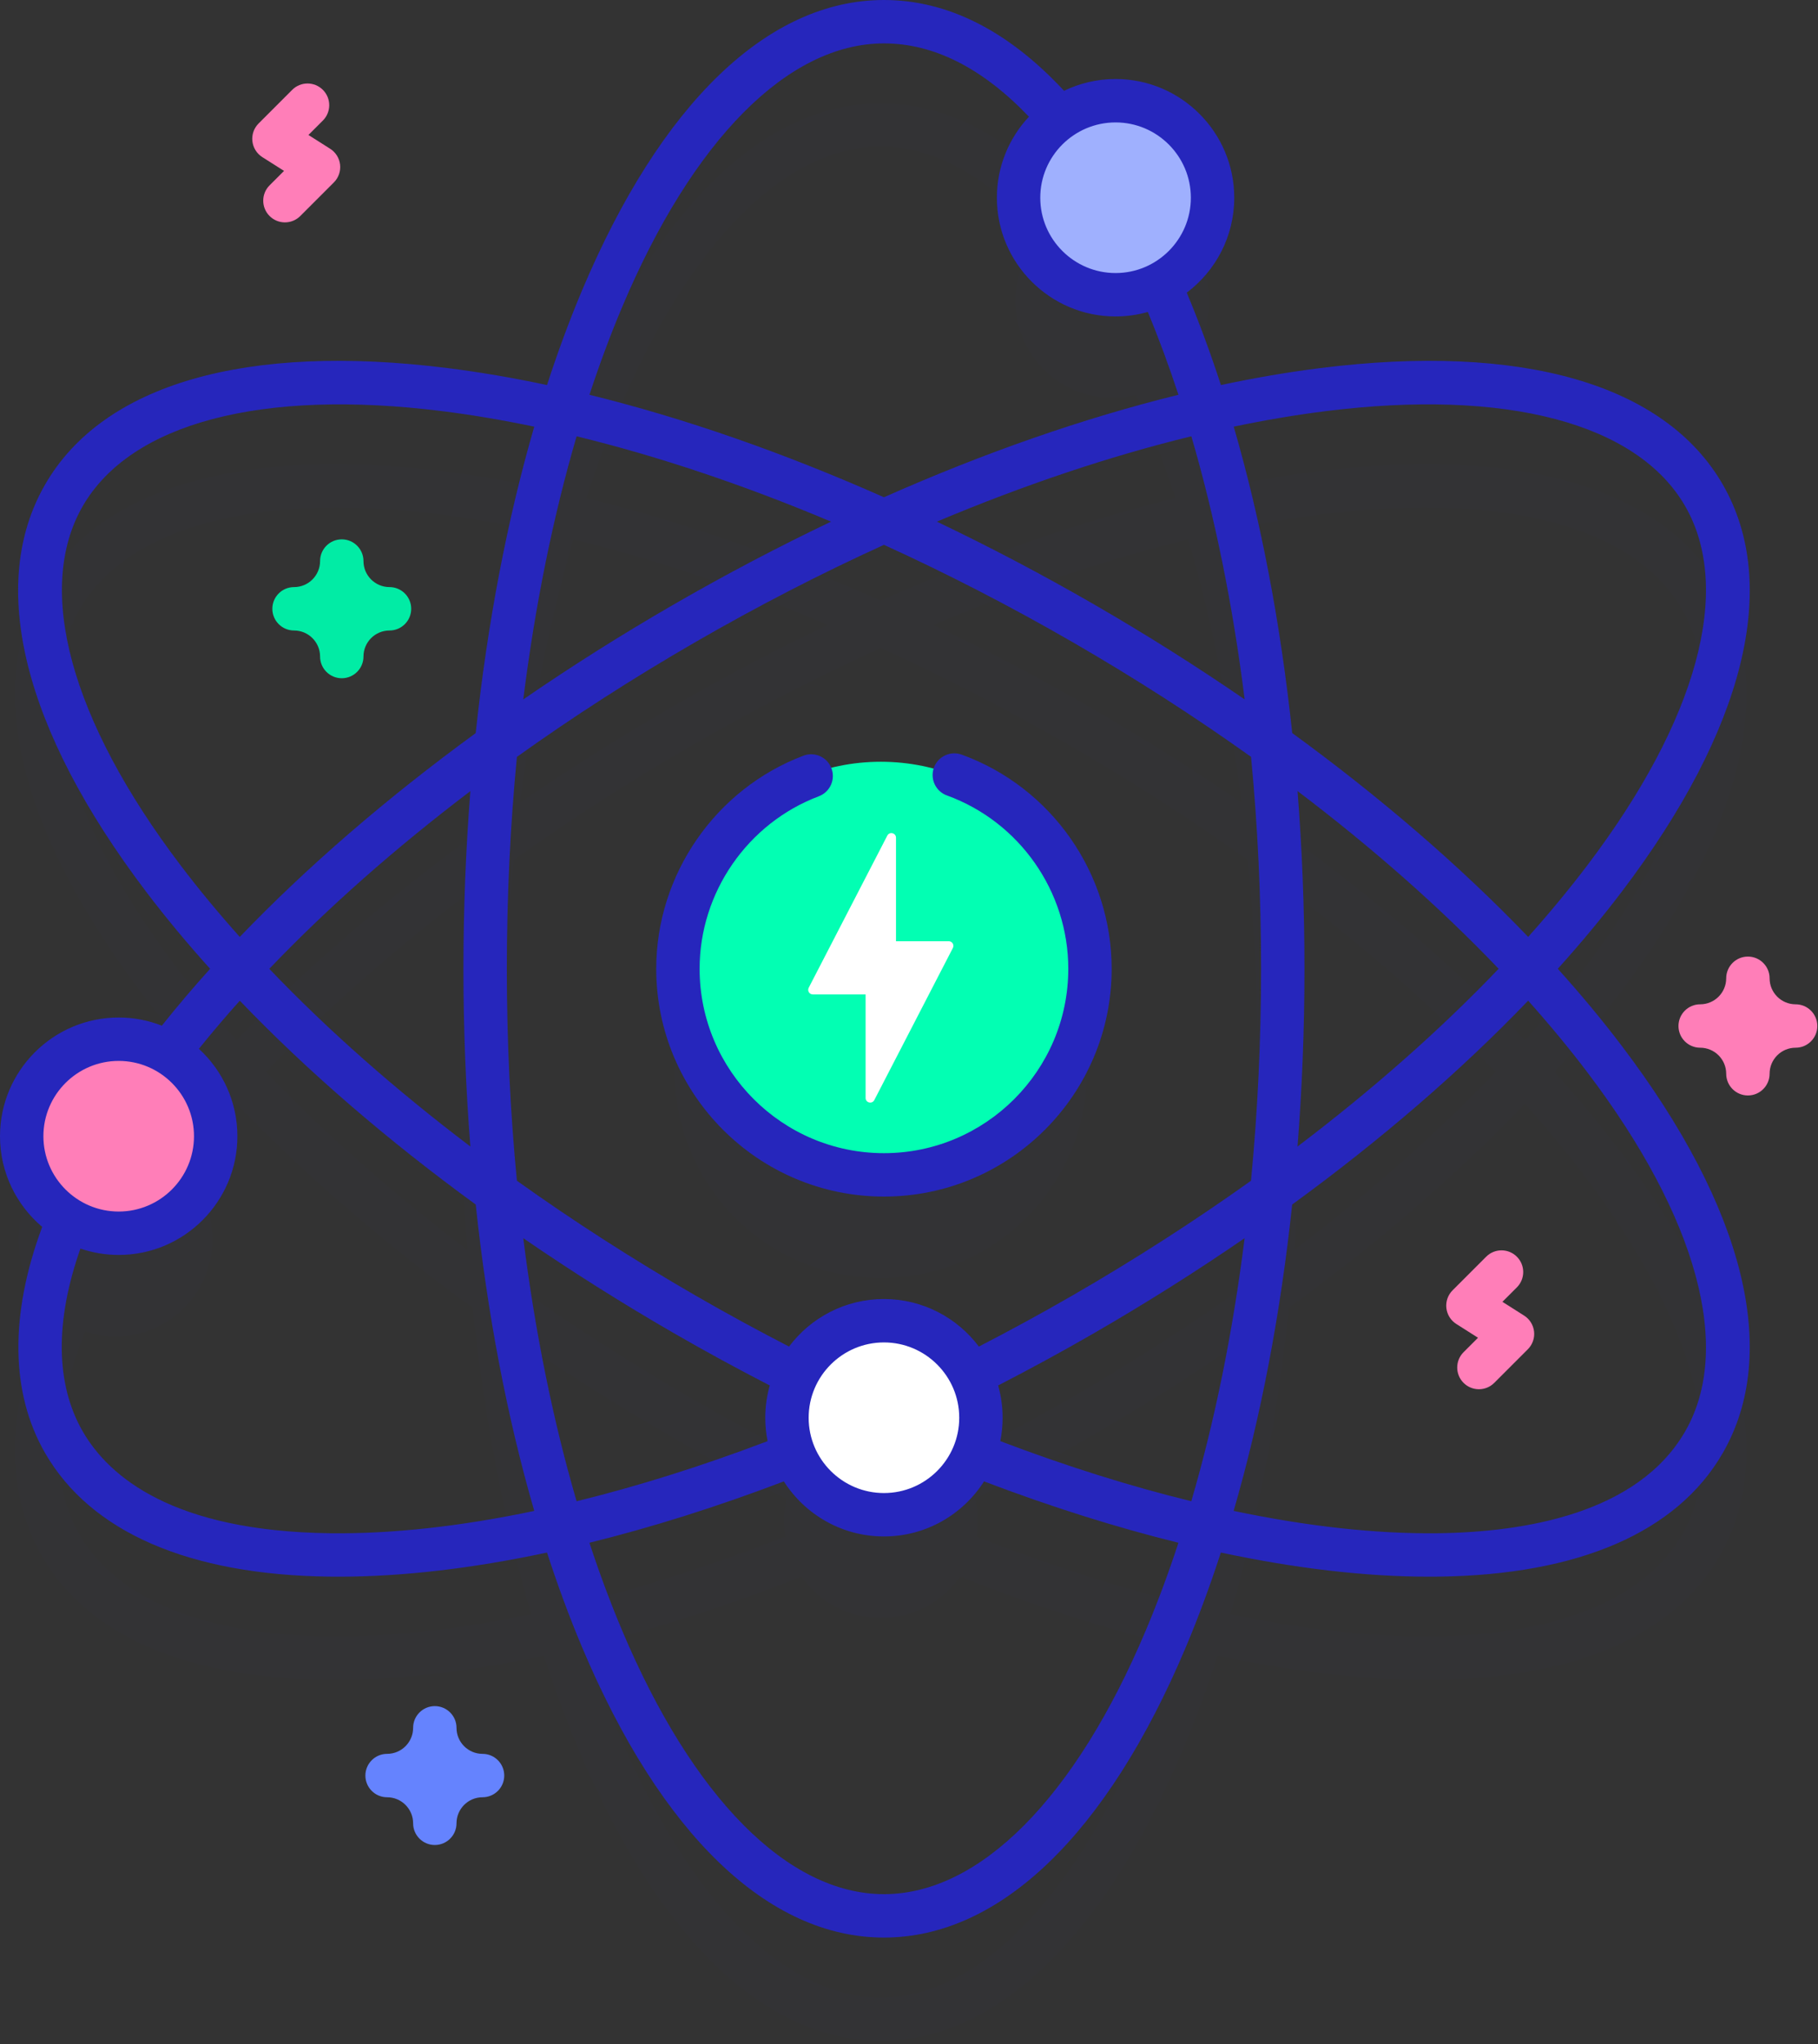 <svg width="419" height="471" viewBox="0 0 419 471" fill="none" xmlns="http://www.w3.org/2000/svg">
<rect x="0" y="0" width="419" height="471" fill="#333333" stroke="none"/>
<g opacity="0.1">
<path opacity="0.1" d="M358.304 247C363.642 241.072 368.595 235.115 373.111 229.156C401.418 191.807 409.656 158.508 396.31 135.392C382.964 112.276 350.01 102.763 303.508 108.601C296.09 109.533 288.454 110.844 280.651 112.503C278.186 104.916 275.504 97.647 272.601 90.757C271.989 89.304 271.369 87.878 270.742 86.469C275.627 82.369 278.734 76.22 278.734 69.344C278.734 56.999 268.726 46.991 256.381 46.991C253.416 46.991 250.588 47.574 247.999 48.622C234.372 32.388 219.044 23.784 203 23.784C176.308 23.784 151.589 47.569 133.397 90.757C130.495 97.647 127.812 104.916 125.347 112.503C117.544 110.844 109.909 109.533 102.49 108.601C55.985 102.762 23.034 112.276 9.688 135.392C-3.658 158.508 4.581 191.808 32.887 229.156C37.403 235.114 42.356 241.072 47.694 247C42.532 252.733 37.736 258.493 33.341 264.255C31.222 263.588 28.967 263.228 26.628 263.228C14.283 263.228 4.275 273.236 4.275 285.581C4.275 291.815 6.829 297.451 10.946 301.505C1.472 323.782 0.907 343.4 9.687 358.608C20.467 377.28 44.041 387.077 77.212 387.077C85.108 387.077 93.548 386.521 102.488 385.399C109.906 384.467 117.542 383.156 125.345 381.497C127.81 389.084 130.492 396.353 133.395 403.243C151.586 446.431 176.305 470.216 202.998 470.216C229.691 470.216 254.409 446.431 272.601 403.243C275.503 396.353 278.186 389.084 280.651 381.497C288.454 383.156 296.089 384.467 303.508 385.399C312.451 386.522 320.887 387.077 328.784 387.077C361.952 387.076 385.53 377.278 396.309 358.608C409.655 335.492 401.416 302.192 373.11 264.844C368.595 258.885 363.642 252.928 358.304 247ZM304.755 118.523C313.134 117.471 321.048 116.953 328.439 116.953C357.775 116.953 378.83 125.114 387.651 140.392C398.694 159.519 390.49 189.671 365.142 223.116C360.959 228.635 356.392 234.156 351.472 239.655C335.946 223.471 317.578 207.607 297.086 192.68C294.404 167.47 289.85 143.631 283.597 122.093C290.818 120.581 297.884 119.386 304.755 118.523ZM180.94 354.046C164.279 360.6 147.902 365.855 132.166 369.689C126.723 351.083 122.588 330.663 119.876 309.07C130.929 316.668 142.515 323.987 154.543 330.931C163.403 336.046 172.32 340.849 181.241 345.336C180.857 346.977 180.648 348.685 180.648 350.444C180.647 351.671 180.75 352.873 180.94 354.046ZM224.76 345.336C233.682 340.849 242.598 336.047 251.458 330.931C263.486 323.987 275.072 316.668 286.125 309.07C283.413 330.663 279.277 351.083 273.835 369.689C258.098 365.854 241.722 360.6 225.061 354.046C225.251 352.873 225.354 351.671 225.354 350.444C225.353 348.686 225.143 346.978 224.76 345.336ZM246.458 322.271C237.79 327.275 229.073 331.973 220.355 336.36C216.257 331.316 210.006 328.09 203 328.09C195.994 328.09 189.743 331.316 185.645 336.36C176.927 331.972 168.21 327.275 159.542 322.271C145.118 313.943 131.347 305.079 118.407 295.839C116.875 280.013 116.084 263.655 116.084 246.999C116.084 230.343 116.876 213.986 118.407 198.159C131.347 188.919 145.117 180.055 159.542 171.727C173.966 163.399 188.528 155.906 203 149.319C217.472 155.906 232.034 163.399 246.458 171.727C260.882 180.055 274.653 188.919 287.593 198.159C289.125 213.985 289.916 230.343 289.916 246.999C289.916 263.655 289.124 280.012 287.593 295.839C274.653 305.079 260.882 313.944 246.458 322.271ZM107.683 287.953C90.339 274.808 74.722 261.016 61.331 247C74.723 232.984 90.339 219.192 107.683 206.047C106.629 219.419 106.084 233.111 106.084 247C106.084 260.889 106.629 274.582 107.683 287.953ZM154.542 163.068C142.514 170.012 130.928 177.331 119.875 184.929C122.587 163.336 126.723 142.916 132.165 124.31C150.999 128.899 170.752 135.528 190.808 143.976C178.701 149.75 166.57 156.124 154.542 163.068ZM215.192 143.977C235.248 135.529 255.001 128.901 273.835 124.311C279.278 142.917 283.413 163.337 286.125 184.93C275.072 177.331 263.486 170.013 251.458 163.069C239.43 156.124 227.299 149.75 215.192 143.977ZM298.317 206.047C315.661 219.192 331.278 232.984 344.669 247C331.277 261.016 315.661 274.808 298.317 287.953C299.371 274.581 299.916 260.889 299.916 247C299.916 233.111 299.371 219.419 298.317 206.047ZM142.613 94.639C158.903 55.965 180.914 33.784 203 33.784C215.616 33.784 228.206 41.033 239.721 54.448C236.184 58.402 234.03 63.621 234.03 69.344C234.03 81.689 244.038 91.697 256.383 91.697C258.261 91.697 260.084 91.462 261.827 91.026C262.353 92.214 262.873 93.418 263.387 94.639C266.075 101.021 268.573 107.737 270.875 114.747C249.096 120.101 226.174 128.077 203 138.359C179.827 128.077 156.904 120.101 135.125 114.747C137.427 107.738 139.925 101.021 142.613 94.639ZM40.858 223.116C15.51 189.672 7.306 159.52 18.349 140.392C27.17 125.113 48.221 116.953 77.561 116.953C84.95 116.953 92.868 117.471 101.245 118.523C108.116 119.386 115.181 120.581 122.403 122.092C116.15 143.63 111.596 167.469 108.914 192.679C88.422 207.606 70.054 223.47 54.528 239.654C49.609 234.156 45.041 228.635 40.858 223.116ZM101.245 375.477C59.605 380.706 29.393 372.735 18.349 353.608C11.46 341.675 12.063 325.451 19.645 306.815C21.843 307.538 24.189 307.934 26.629 307.934C38.974 307.934 48.982 297.926 48.982 285.581C48.982 279.202 46.305 273.451 42.019 269.379C45.885 264.362 50.055 259.344 54.527 254.346C70.053 270.53 88.421 286.394 108.913 301.321C111.595 326.531 116.149 350.37 122.402 371.908C115.181 373.419 108.116 374.614 101.245 375.477ZM263.387 399.361C247.097 438.035 225.086 460.216 203 460.216C180.914 460.216 158.903 438.035 142.613 399.361C139.925 392.979 137.427 386.263 135.125 379.253C151.154 375.313 167.802 369.954 184.716 363.296C188.761 369.04 195.44 372.797 202.999 372.797C210.558 372.797 217.237 369.04 221.282 363.296C238.196 369.954 254.844 375.312 270.873 379.253C268.573 386.262 266.075 392.979 263.387 399.361ZM387.65 353.608C376.607 372.735 346.394 380.707 304.754 375.477C297.883 374.614 290.818 373.419 283.596 371.908C289.849 350.37 294.403 326.531 297.085 301.321C317.577 286.394 335.945 270.53 351.471 254.346C356.391 259.845 360.958 265.366 365.141 270.885C390.489 304.329 398.693 334.48 387.65 353.608Z" fill="#2626BC"/>
<path opacity="0.1" d="M203 294.485C229.225 294.485 250.485 273.225 250.485 247C250.485 220.775 229.225 199.515 203 199.515C176.775 199.515 155.515 220.775 155.515 247C155.515 273.225 176.775 294.485 203 294.485Z" fill="#2626BC"/>
</g>
<path d="M203 270.485C229.225 270.485 250.485 249.225 250.485 223C250.485 196.775 229.225 175.515 203 175.515C176.775 175.515 155.515 196.775 155.515 223C155.515 249.225 176.775 270.485 203 270.485Z" fill="#02FFB3"/>
<path d="M218.67 216.871H206.503V193.017C206.503 191.905 205.009 191.542 204.499 192.53L186.388 227.58C186.023 228.286 186.536 229.129 187.331 229.129H199.498V252.983C199.498 254.095 200.992 254.458 201.502 253.47L219.613 218.42C219.978 217.713 219.465 216.871 218.67 216.871Z" fill="white"/>
<path d="M256.383 67.697C268.728 67.697 278.736 57.689 278.736 45.344C278.736 32.999 268.728 22.991 256.383 22.991C244.038 22.991 234.03 32.999 234.03 45.344C234.03 57.689 244.038 67.697 256.383 67.697Z" fill="#9FB0FE"/>
<path d="M26.63 283.934C38.975 283.934 48.983 273.926 48.983 261.581C48.983 249.236 38.975 239.228 26.63 239.228C14.285 239.228 4.277 249.236 4.277 261.581C4.277 273.926 14.285 283.934 26.63 283.934Z" fill="#FF7EB8"/>
<path d="M203.726 349.013C216.071 349.013 226.079 339.005 226.079 326.66C226.079 314.315 216.071 304.307 203.726 304.307C191.381 304.307 181.373 314.315 181.373 326.66C181.373 339.005 191.381 349.013 203.726 349.013Z" fill="white"/>
<path d="M359.03 223.216C364.368 217.288 369.321 211.331 373.837 205.372C402.144 168.023 410.382 134.724 397.036 111.608C383.69 88.492 350.736 78.978 304.234 84.817C296.819 85.748 289.186 87.059 281.386 88.717C278.973 81.298 276.346 74.191 273.513 67.432C280.155 62.437 284.46 54.492 284.46 45.56C284.46 30.477 272.189 18.207 257.107 18.207C252.856 18.207 248.828 19.182 245.235 20.92C232.337 7.05 218.38 0 203.724 0C177.032 0 152.313 23.785 134.121 66.973C131.219 73.863 128.536 81.132 126.071 88.719C118.268 87.06 110.633 85.749 103.214 84.817C56.709 78.978 23.758 88.492 10.412 111.608C-2.934 134.724 5.305 168.024 33.611 205.372C38.128 211.332 43.083 217.292 48.424 223.222C44.497 227.579 40.785 231.951 37.301 236.325C34.215 235.116 30.862 234.444 27.353 234.444C12.271 234.444 0 246.715 0 261.797C0 270.167 3.783 277.667 9.724 282.688C2.193 302.966 2.405 320.956 10.412 334.824C20.925 353.032 43.586 362.869 75.947 363.272C76.644 363.28 77.343 363.285 78.047 363.285C92.715 363.285 108.874 361.39 126.073 357.72C128.537 365.305 131.219 372.571 134.12 379.459C152.311 422.647 177.03 446.432 203.723 446.432C230.416 446.432 255.134 422.647 273.326 379.459C276.227 372.571 278.909 365.305 281.373 357.72C298.571 361.39 314.73 363.285 329.399 363.284C330.101 363.284 330.803 363.28 331.499 363.271C363.86 362.868 386.521 353.031 397.034 334.823C410.38 311.707 402.141 278.407 373.835 241.059C369.321 235.101 364.368 229.144 359.03 223.216ZM305.481 94.739C347.117 89.509 377.333 97.481 388.377 116.608C399.42 135.735 391.216 165.887 365.868 199.332C361.685 204.851 357.118 210.372 352.198 215.871C336.674 199.689 318.309 183.828 297.821 168.902C295.143 143.671 290.597 119.836 284.341 98.305C291.556 96.795 298.615 95.601 305.481 94.739ZM176.91 332.053C161.717 337.82 146.965 342.456 132.891 345.904C127.449 327.299 123.313 306.879 120.601 285.287C131.654 292.885 143.24 300.204 155.268 307.148C162.552 311.354 169.987 315.399 177.41 319.223C176.74 321.589 176.374 324.082 176.374 326.66C176.373 328.506 176.56 330.309 176.91 332.053ZM203.726 309.307C213.294 309.307 221.079 317.091 221.079 326.66C221.079 336.229 213.295 344.013 203.726 344.013C194.157 344.013 186.373 336.228 186.373 326.66C186.373 317.092 194.158 309.307 203.726 309.307ZM230.043 319.225C237.452 315.408 244.889 311.36 252.184 307.148C264.212 300.204 275.798 292.885 286.851 285.287C284.139 306.877 280.004 327.295 274.563 345.899C260.488 342.453 245.736 337.82 230.542 332.053C230.892 330.309 231.078 328.506 231.078 326.66C231.079 324.082 230.712 321.591 230.043 319.225ZM247.184 298.487C240.073 302.593 232.825 306.539 225.604 310.262C220.609 303.615 212.662 299.307 203.726 299.307C194.791 299.307 186.843 303.615 181.849 310.261C174.615 306.531 167.37 302.587 160.268 298.487C145.844 290.159 132.073 281.295 119.133 272.055C117.601 256.229 116.81 239.871 116.81 223.215C116.81 206.565 117.601 190.212 119.132 174.391C132.089 165.133 145.863 156.26 160.268 147.943C174.692 139.615 189.254 132.122 203.726 125.535C218.198 132.122 232.76 139.615 247.184 147.943C261.613 156.274 275.388 165.142 288.332 174.385C289.857 190.191 290.642 206.543 290.642 223.215C290.642 239.871 289.85 256.228 288.319 272.055C275.379 281.295 261.608 290.16 247.184 298.487ZM108.409 264.169C91.069 251.026 75.455 237.238 62.065 223.224C75.46 209.214 91.083 195.419 108.408 182.281C107.355 195.647 106.81 209.333 106.81 223.215C106.81 237.105 107.355 250.798 108.409 264.169ZM120.6 161.153C123.312 139.557 127.448 119.134 132.891 100.527C151.725 105.116 171.477 111.745 191.534 120.193C179.427 125.966 167.296 132.34 155.268 139.285C143.254 146.22 131.665 153.542 120.6 161.153ZM215.918 120.193C235.978 111.744 255.735 105.114 274.573 100.524C280.02 119.126 284.152 139.543 286.861 161.152C275.805 153.551 264.216 146.23 252.185 139.284C240.156 132.34 228.025 125.966 215.918 120.193ZM299.05 182.268C316.391 195.412 332.005 209.201 345.395 223.216C332.003 237.232 316.387 251.024 299.043 264.169C300.097 250.797 300.642 237.105 300.642 223.216C300.642 209.315 300.099 195.627 299.05 182.268ZM274.461 45.56C274.461 55.128 266.677 62.913 257.108 62.913C247.539 62.913 239.754 55.129 239.754 45.56C239.754 35.991 247.539 28.207 257.108 28.207C266.677 28.207 274.461 35.992 274.461 45.56ZM143.339 70.855C159.629 32.181 181.64 10 203.726 10C215.212 10 226.442 15.684 237.142 26.892C232.565 31.784 229.755 38.348 229.755 45.56C229.755 60.642 242.026 72.913 257.109 72.913C259.684 72.913 262.174 72.548 264.539 71.879C267.068 77.955 269.421 84.33 271.602 90.963C249.823 96.317 226.9 104.293 203.727 114.575C180.554 104.293 157.631 96.317 135.852 90.963C138.153 83.954 140.651 77.237 143.339 70.855ZM41.584 199.332C16.236 165.888 8.032 135.736 19.075 116.608C30.118 97.48 60.329 89.512 101.971 94.739C108.842 95.602 115.907 96.797 123.129 98.308C116.874 119.852 112.319 143.699 109.638 168.916C89.174 183.832 70.788 199.698 55.259 215.875C50.338 210.376 45.769 204.852 41.584 199.332ZM27.356 244.444C36.924 244.444 44.709 252.228 44.709 261.797C44.709 271.366 36.925 279.15 27.356 279.15C17.787 279.15 10.003 271.365 10.003 261.797C10.003 252.229 17.788 244.444 27.356 244.444ZM76.075 353.273C39.894 352.823 25.109 340.273 19.076 329.824C12.796 318.948 12.628 304.435 18.537 287.682C21.306 288.628 24.271 289.149 27.357 289.149C42.439 289.149 54.71 276.878 54.71 261.796C54.71 253.835 51.289 246.659 45.842 241.656C48.815 237.957 51.962 234.259 55.265 230.57C70.789 246.751 89.154 262.611 109.642 277.535C112.324 302.748 116.879 326.59 123.133 348.13C106.177 351.698 90.335 353.454 76.075 353.273ZM264.113 375.577C247.823 414.251 225.812 436.432 203.726 436.432C181.64 436.432 159.629 414.251 143.339 375.577C140.651 369.194 138.152 362.477 135.85 355.466C150.22 351.921 165.232 347.19 180.656 341.327C185.517 348.945 194.038 354.012 203.725 354.012C213.412 354.012 221.933 348.945 226.794 341.327C242.218 347.19 257.231 351.921 271.6 355.466C269.299 362.477 266.801 369.194 264.113 375.577ZM388.376 329.824C377.446 348.755 351.347 353.024 331.377 353.273C317.119 353.446 301.277 351.69 284.322 348.126C290.575 326.588 295.129 302.748 297.811 277.537C318.303 262.61 336.671 246.746 352.197 230.562C357.117 236.061 361.684 241.582 365.867 247.101C391.215 280.545 399.419 310.696 388.376 329.824Z" fill="#2626BC"/>
<path d="M221.648 173.875C219.056 172.935 216.185 174.271 215.242 176.868C214.299 179.463 215.638 182.331 218.234 183.275C234.967 189.354 246.211 205.405 246.211 223.216C246.211 246.642 227.152 265.7 203.727 265.7C180.302 265.7 161.242 246.642 161.242 223.216C161.242 205.651 172.283 189.677 188.718 183.467C191.301 182.491 192.604 179.606 191.628 177.023C190.651 174.44 187.77 173.137 185.183 174.113C164.882 181.783 151.243 201.517 151.243 223.216C151.243 252.156 174.787 275.7 203.727 275.7C232.667 275.7 256.21 252.156 256.21 223.216C256.21 201.214 242.321 181.385 221.648 173.875Z" fill="#2626BC"/>
<path d="M65.669 51.239C64.39 51.239 63.109 50.751 62.134 49.775C60.181 47.822 60.181 44.656 62.134 42.704L65.461 39.376L60.46 36.203C59.178 35.39 58.335 34.039 58.168 32.53C58.001 31.021 58.528 29.519 59.602 28.445L67.343 20.703C69.296 18.751 72.461 18.751 74.414 20.703C76.367 22.656 76.367 25.821 74.415 27.774L71.087 31.101L76.089 34.274C77.371 35.087 78.214 36.438 78.381 37.947C78.548 39.456 78.02 40.959 76.946 42.032L69.204 49.774C68.229 50.751 66.948 51.239 65.669 51.239Z" fill="#FF7EB8"/>
<path d="M340.849 320.091C339.57 320.091 338.289 319.603 337.314 318.627C335.361 316.674 335.361 313.508 337.314 311.556L340.641 308.228L335.64 305.055C334.358 304.242 333.515 302.891 333.348 301.382C333.181 299.873 333.708 298.371 334.782 297.297L342.523 289.555C344.476 287.603 347.641 287.603 349.594 289.555C351.547 291.508 351.547 294.673 349.595 296.626L346.267 299.953L351.269 303.126C352.551 303.939 353.394 305.29 353.561 306.799C353.728 308.308 353.2 309.811 352.126 310.884L344.384 318.626C343.408 319.603 342.128 320.091 340.849 320.091Z" fill="#FF7EB8"/>
<path d="M78.77 156.272C76.008 156.272 73.77 154.033 73.77 151.272C73.77 147.963 71.079 145.272 67.77 145.272C65.008 145.272 62.77 143.033 62.77 140.272C62.77 137.511 65.008 135.272 67.77 135.272C71.079 135.272 73.77 132.581 73.77 129.272C73.77 126.511 76.008 124.272 78.77 124.272C81.532 124.272 83.77 126.511 83.77 129.272C83.77 132.581 86.461 135.272 89.77 135.272C92.532 135.272 94.77 137.511 94.77 140.272C94.77 143.033 92.532 145.272 89.77 145.272C86.461 145.272 83.77 147.963 83.77 151.272C83.77 154.033 81.531 156.272 78.77 156.272Z" fill="#01ECA5"/>
<path d="M100.213 425.105C97.451 425.105 95.213 422.866 95.213 420.105C95.213 416.796 92.522 414.105 89.213 414.105C86.451 414.105 84.213 411.866 84.213 409.105C84.213 406.344 86.451 404.105 89.213 404.105C92.522 404.105 95.213 401.414 95.213 398.105C95.213 395.344 97.451 393.105 100.213 393.105C102.975 393.105 105.213 395.344 105.213 398.105C105.213 401.414 107.904 404.105 111.213 404.105C113.975 404.105 116.213 406.344 116.213 409.105C116.213 411.866 113.975 414.105 111.213 414.105C107.904 414.105 105.213 416.796 105.213 420.105C105.213 422.866 102.975 425.105 100.213 425.105Z" fill="#6583FE"/>
<path d="M402.844 252.403C400.082 252.403 397.844 250.164 397.844 247.403C397.844 244.094 395.153 241.403 391.844 241.403C389.082 241.403 386.844 239.164 386.844 236.403C386.844 233.642 389.082 231.403 391.844 231.403C395.153 231.403 397.844 228.712 397.844 225.403C397.844 222.642 400.082 220.403 402.844 220.403C405.606 220.403 407.844 222.642 407.844 225.403C407.844 228.712 410.535 231.403 413.844 231.403C416.606 231.403 418.844 233.642 418.844 236.403C418.844 239.164 416.606 241.403 413.844 241.403C410.535 241.403 407.844 244.094 407.844 247.403C407.844 250.165 405.605 252.403 402.844 252.403Z" fill="#FF7EB8"/>
</svg>
